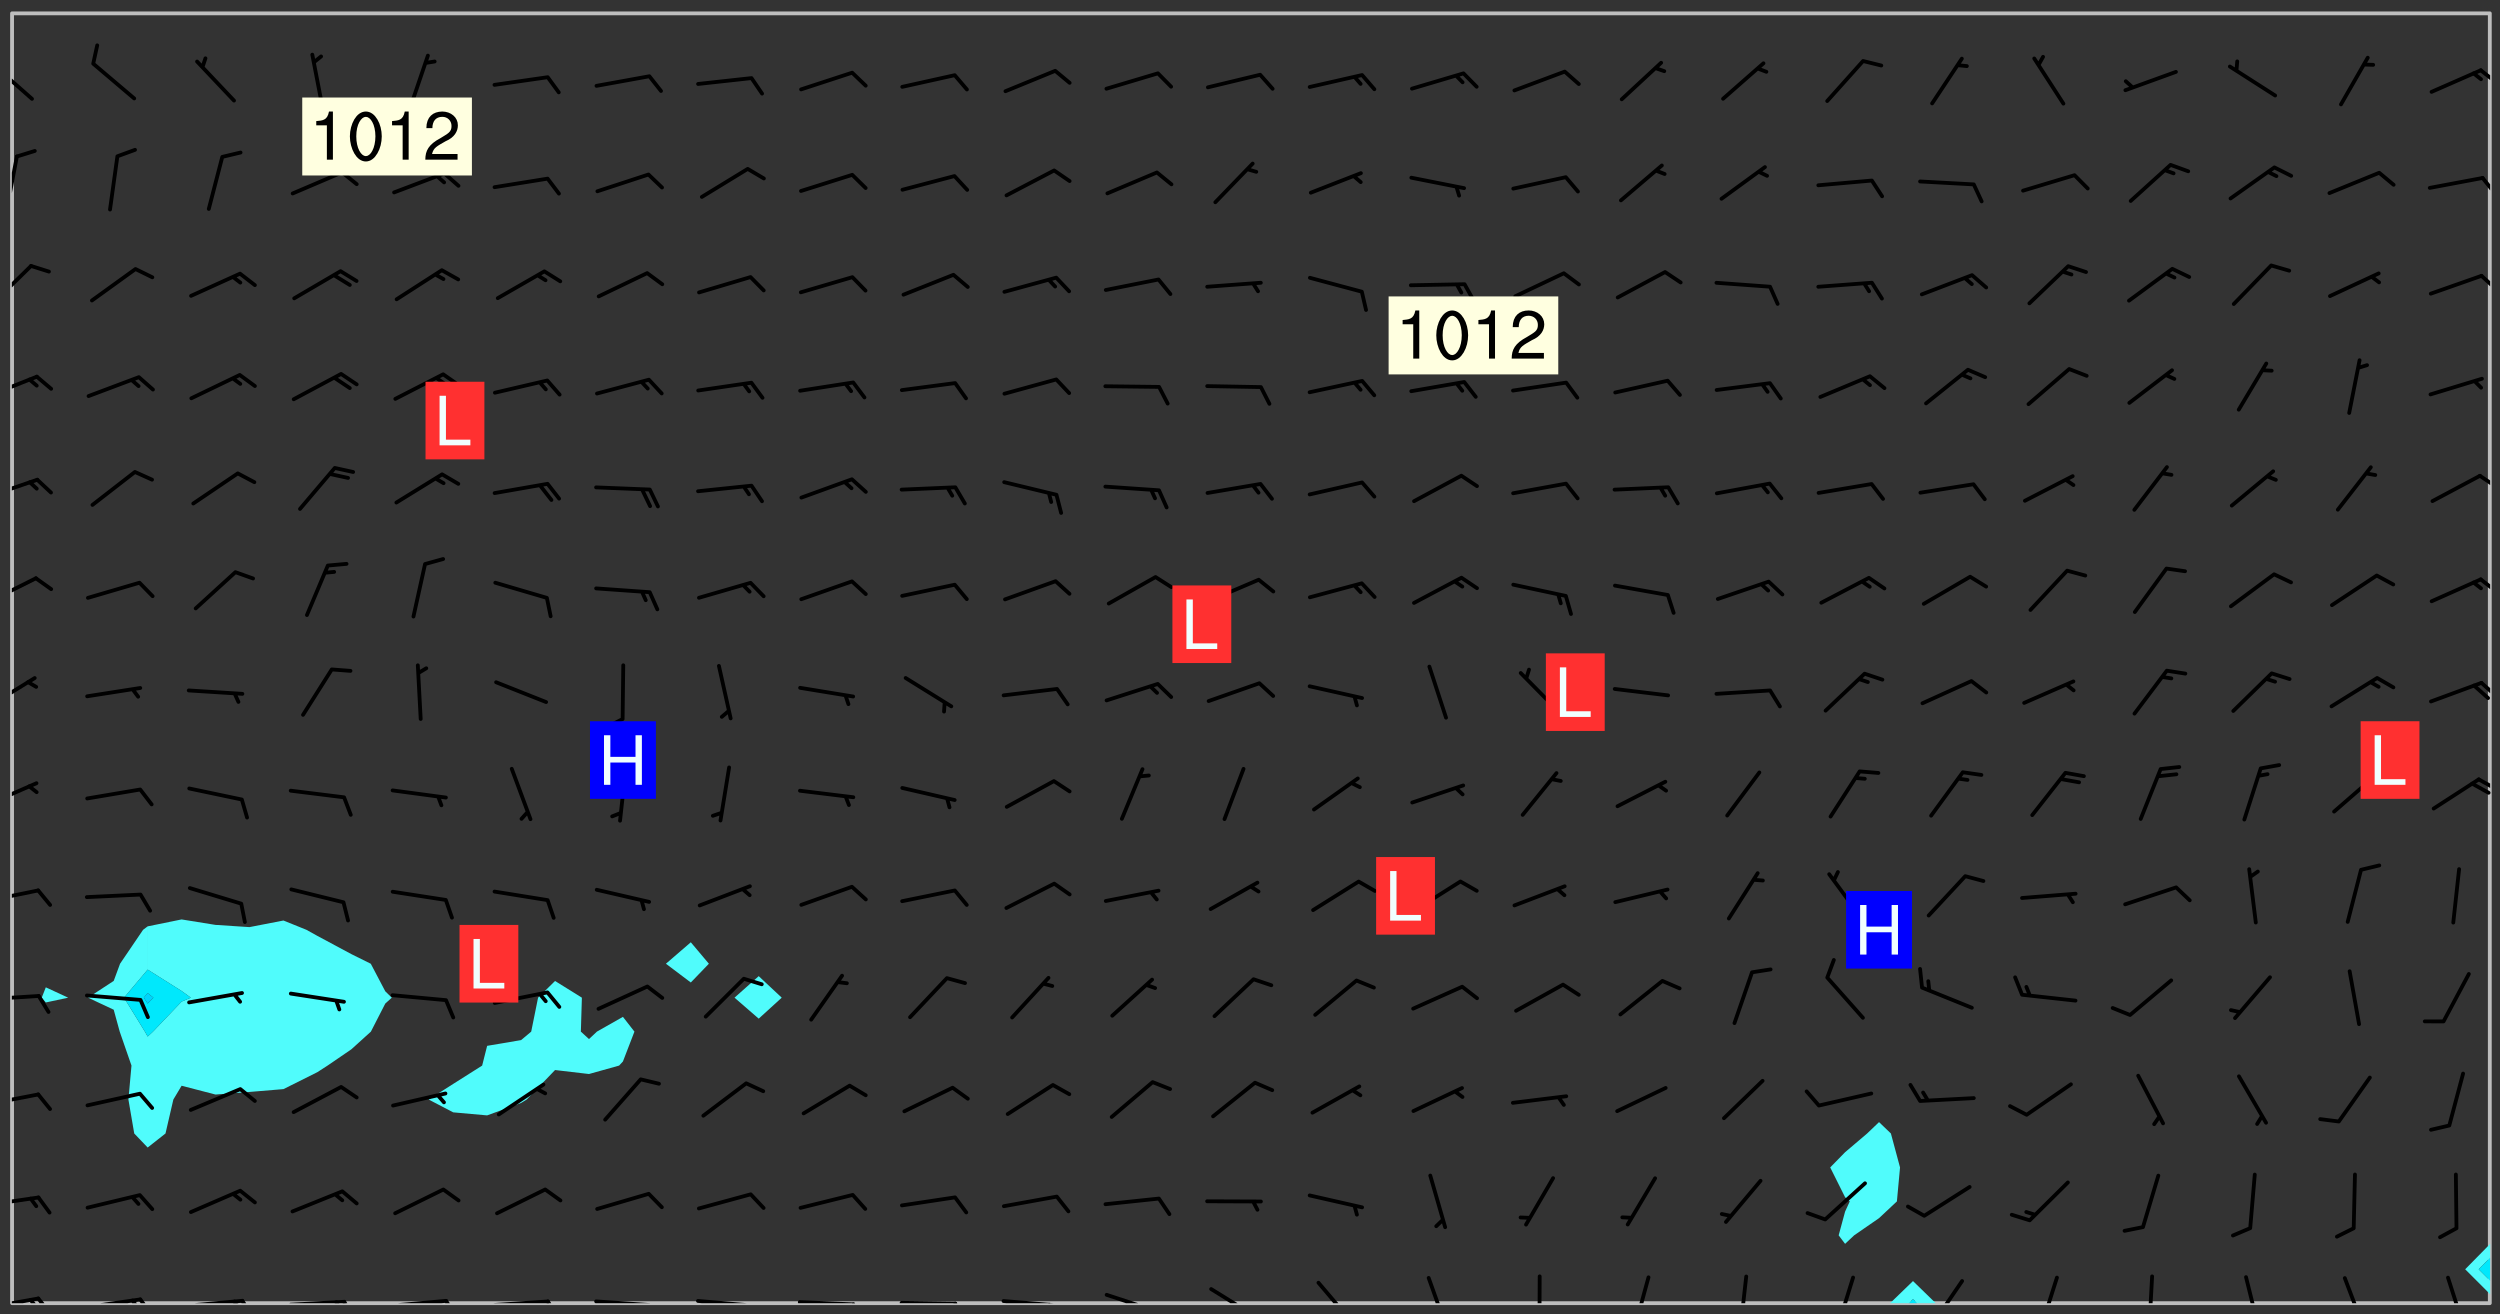 <svg xmlns="http://www.w3.org/2000/svg" role="img" xmlns:xlink="http://www.w3.org/1999/xlink" viewBox="142.45 309.95 326.84 171.84"><rect x="142.45" y="309.95" width="326.84" height="171.84" fill="#333333" stroke="none"/><defs><clipPath id="a"><path d="M144 311.672h1v168.656h-1zm0 0"/></clipPath><clipPath id="b"><path d="M144 311.672h324v168.656H144zm0 0"/></clipPath><clipPath id="c"><path d="M389 477h7v3.328h-7zm0 0"/></clipPath><clipPath id="d"><path d="M391 479h3v1.328h-3zm0 0"/></clipPath><clipPath id="e"><path d="M467 311.672h1V473h-1zm0 0"/></clipPath><clipPath id="f"><path d="M144 479h4v1.328h-4zm0 0"/></clipPath><clipPath id="g"><path d="M147 479h3v1.328h-3zm0 0"/></clipPath><clipPath id="h"><path d="M146 479h2v1.328h-2zm0 0"/></clipPath><clipPath id="i"><path d="M153 479h9v1.328h-9zm0 0"/></clipPath><clipPath id="j"><path d="M160 479h3v1.328h-3zm0 0"/></clipPath><clipPath id="k"><path d="M159 479h2v1.328h-2zm0 0"/></clipPath><clipPath id="l"><path d="M166 479h9v1.328h-9zm0 0"/></clipPath><clipPath id="m"><path d="M173 479h3v1.328h-3zm0 0"/></clipPath><clipPath id="n"><path d="M172 479h3v1.328h-3zm0 0"/></clipPath><clipPath id="o"><path d="M180 479h8v1.328h-8zm0 0"/></clipPath><clipPath id="p"><path d="M187 479h2v1.328h-2zm0 0"/></clipPath><clipPath id="q"><path d="M186 479h2v1.328h-2zm0 0"/></clipPath><clipPath id="r"><path d="M193 479h9v1.328h-9zm0 0"/></clipPath><clipPath id="s"><path d="M200 479h3v1.328h-3zm0 0"/></clipPath><clipPath id="t"><path d="M206 479h9v1.328h-9zm0 0"/></clipPath><clipPath id="u"><path d="M213 479h3v1.328h-3zm0 0"/></clipPath><clipPath id="v"><path d="M220 479h8v1.328h-8zm0 0"/></clipPath><clipPath id="w"><path d="M227 480h2v.328h-2zm0 0"/></clipPath><clipPath id="x"><path d="M233 479h8v1.328h-8zm0 0"/></clipPath><clipPath id="y"><path d="M240 480h2v.328h-2zm0 0"/></clipPath><clipPath id="z"><path d="M246 479h9v1.328h-9zm0 0"/></clipPath><clipPath id="A"><path d="M253 480h3v.328h-3zm0 0"/></clipPath><clipPath id="B"><path d="M260 480h8v.328h-8zm0 0"/></clipPath><clipPath id="C"><path d="M267 480h2v.328h-2zm0 0"/></clipPath><clipPath id="D"><path d="M273 479h8v1.328h-8zm0 0"/></clipPath><clipPath id="E"><path d="M279 480h2v.328h-2zm0 0"/></clipPath><clipPath id="F"><path d="M286 478h9v2.328h-9zm0 0"/></clipPath><clipPath id="G"><path d="M292 480h2v.328h-2zm0 0"/></clipPath><clipPath id="H"><path d="M300 478h8v2.328h-8zm0 0"/></clipPath><clipPath id="I"><path d="M314 477h6v3.328h-6zm0 0"/></clipPath><clipPath id="J"><path d="M328 476h4v4.328h-4zm0 0"/></clipPath><clipPath id="K"><path d="M343 476h1v4.328h-1zm0 0"/></clipPath><clipPath id="L"><path d="M355 476h4v4.328h-4zm0 0"/></clipPath><clipPath id="M"><path d="M369 476h2v4.328h-2zm0 0"/></clipPath><clipPath id="N"><path d="M382 476h3v4.328h-3zm0 0"/></clipPath><clipPath id="O"><path d="M394 477h6v3.328h-6zm0 0"/></clipPath><clipPath id="P"><path d="M408 476h4v4.328h-4zm0 0"/></clipPath><clipPath id="Q"><path d="M423 476h2v4.328h-2zm0 0"/></clipPath><clipPath id="R"><path d="M435 476h4v4.328h-4zm0 0"/></clipPath><clipPath id="S"><path d="M448 476h4v4.328h-4zm0 0"/></clipPath><clipPath id="T"><path d="M462 476h3v4.328h-3zm0 0"/></clipPath><clipPath id="U"><path d="M144 466h4v2h-4zm0 0"/></clipPath><clipPath id="V"><path d="M144 452h4v3h-4zm0 0"/></clipPath><clipPath id="W"><path d="M144 439h4v2h-4zm0 0"/></clipPath><clipPath id="X"><path d="M144 426h4v3h-4zm0 0"/></clipPath><clipPath id="Y"><path d="M144 412h4v4h-4zm0 0"/></clipPath><clipPath id="Z"><path d="M466 411h2v3h-2zm0 0"/></clipPath><clipPath id="aa"><path d="M465 412h3v2h-3zm0 0"/></clipPath><clipPath id="ab"><path d="M144 398h4v5h-4zm0 0"/></clipPath><clipPath id="ac"><path d="M466 398h2v4h-2zm0 0"/></clipPath><clipPath id="ad"><path d="M144 385h4v4h-4zm0 0"/></clipPath><clipPath id="ae"><path d="M466 385h2v3h-2zm0 0"/></clipPath><clipPath id="af"><path d="M144 372h4v4h-4zm0 0"/></clipPath><clipPath id="ag"><path d="M466 371h2v3h-2zm0 0"/></clipPath><clipPath id="ah"><path d="M144 358h4v5h-4zm0 0"/></clipPath><clipPath id="ai"><path d="M144 344h3v6h-3zm0 0"/></clipPath><clipPath id="aj"><path d="M466 345h2v3h-2zm0 0"/></clipPath><clipPath id="ak"><path d="M144 330h1v8h-1zm0 0"/></clipPath><clipPath id="al"><path d="M466 332h2v4h-2zm0 0"/></clipPath><clipPath id="am"><path d="M144 317h3v7h-3zm0 0"/></clipPath><clipPath id="an"><path d="M466 318h2v3h-2zm0 0"/></clipPath><g id="ao" clip-path="url(#clip1)"><path fill="#fff" fill-opacity="0" fill-rule="evenodd" d="M0 0h1000v1000H0zm0 0"/><path fill="#d3d3d3" fill-opacity="0" fill-rule="evenodd" d="M162.152 355.867l-.234.293.059.234.117.172.176.234.293.348.113.059.117-.172.059-.234.176-.176.465-.176h.699l.234.293.289.816.059.176.176.23.352.234.699.699.172.176.234.348.234.41.289.582.41.465.23.234.234.176.117.23.176.293.172 1.164v.234l.059.289.059.117.117.117.348.41.117.172.176.176.176.234.117.172.172.352.059.234.234.406.234-.059-.176.176-.059.93h-.582l-.234-.113-.348.113-.117.117-.059.293-.059.176-.117.172-.465.293-.059.234-.059.113v.645l.059.172v.41l.059.059v.406l.059.406.117.176.059.059.23.641-.059.293v.699l-.059.582v.234l-.059.23-.055.352v1.922l.055.117h.426l-.367.117-.023.352.891 1.168 1.742.539 1.34.359v.539l.09.809.535.715 1.52.27.891-.086.09 1.164.535.18 1.16-.18 2.055-.984 1.16-.363 1.879-.176 1.695-.18-.18.719-1.516.086-1.25.09-.805.27-1.074.809.27.719.535.898-.18.625-.266.809.266 1.078.625.898.805.18 1.25-.18-.266.723.098.504.055.293v.172l.059.293v.406l.176.117.352.117h.406l.293-.176.113-.117.059-.117.117-.23.059-.176.352-.465.23-.176.176-.059.176.059.059.176.117.988.055.469.059.172.117.234.176.059.816.059h.289l.117.234.059.406.059.352v1.105l.117.293.117.348.289.699.176.352.582.754.352.176.172.059.469.234.641.465.348.234.293.176.293.055.23.062.816.348.293.176.113.172.352.352.117.176.523.641v.289l.059.352v.348l.059.352.059.289.117.059.172.059h.176l.582.234.176.117.176.289.176.234.113.234.293.23.117.117v.41l.059.055.289.234.234.117.059.117.117.172.059.117.23.234.059.176.234.059.117.059-.117.113-.059.117v.117l-.117.293-.117.289v.582l.176.117.117.059.059.117.117.117.113.059.176.348.059.352.059.406v.176l-.059.176-.117.699v.172l.117.176.293.293h.406l.176.117.117.172.117.293v.234h-.527l-.23-.234h-.234l-.176.059-.059.699.059.348.117.176.176.41.117.23.289.469.176.055h.523l.234.059.758.641.059.293v.234l.059.059.23.348v.352l-.117.172v.293l.293.289.293.176.172.059.293.176.293.117.582.406.289.234.293.176.219.16.016.012.23.176.641.523.176.234.117.176.176.176.113.172v.641l.117.176.469.117.582.117.234.059.23.113.293.117.113.059.586.352.289.172.176.062.176.055.176.059.699.352.289.176.234.055.289.176.234.117.641.406.293.117.172.059.234.059.41.059.23.059.234.117.059.172-.41.176.469.059.059.293.113.234.176.055.234.059.176.059.406.117.641.234.117.172.059.234v.176l-.059.117-.059.406.234.234.117.059.348.117.641.23.176.117.289.117.176.176.234.465.582 1.105.176.176.348.176.176.117.352.117 1.047.523.234.059.465.113.293.059.465.176.758.582.234.234.348.465.176.176.289.234.816.699.293.176.289.289.293.176.293.289.695.641.176.176.293.234.289.234.469.289.641.582.348.234.234.293.348.348.352.465.934.992.348.406.117.176.234.059.113.117.645.176.23.113.234.059.293.176.23.117.934.699.406.406.234.176.406.176.234.117.816.348.348.234.234.117.293.289.23.117.758.352.352.172.23.059.293.117.234.059.871.176h.816l.469.23.172.059.875.699.465.117.293.059.176.059.23.059.469.059.348.059.352.059.406.059h.293l.172.059v.23l.176.176h.293l.348.059.352.059.699.117h.641l.465-.234.293-.176.172-.117.41-.172.289-.176.934-.465.469-.293.523-.293.465-.172.465-.176 1.051-.465.289-.117.41-.117.289-.117.527-.176 1.516-.699.582-.348.289-.059.293-.059.348-.117.875-.23.352-.117h.113l.234-.059.875-.234.234-.059h.812l.352-.059.816-.117.172-.059.352-.055.293-.059.23-.059.816-.176.176-.059h.348l.234-.059.465-.117.758-.172.234-.059h.348l.41-.117.289-.059 1.285-.059h.289l.41-.059.23-.059h.176l.875-.117h.406l.41-.117h.348l.352-.113.871-.059h1.75l1.047.289.41.117.289.117.352.117.289.117 1.051.172.289.059h.293l.293.059.172.059.41.059.172.059.117.059h.117l.117.059.352.059h.113l.41.066 1.922.395 1.926.395 1.52.449 1.695.719 2.145.805 1.605-.719 1.43-.805 1.16-1.078 1.25-.449 3.035-.719 1.875-.359 2.145-1.348 2.234-1.254 2.5-1.258 1.695-.449 1.785-.18 1.16-.27.625.539 1.34-.27.715-.988.984-1.344.445-.18.805-.359 1.875-.539 1.785-.449 1.25-.27 1.16-.09 1.699-.09 1.961-.27 1.25-.09h.539l.625-.09h.891l2.145-.18 2.41-.18 2.59-.09 1.695.18 1.609.09 1.43.359 1.16.719 1.875.988 1.16 1.527.266.715.629.09.355.898.535.539.535 1.527 1.074.359h.535l-.805.535.09 1.707.715 2.695.891.805.895.988.715 1.258 1.785.539 1.52-.18.355 1.344 1.609-.805.98-.539.27.27.316-.215.219-.145.801.449.449-.359h.355l.535-.27.539-.719.535-.27.625-.988 1.16.449.84.371 1.395.617 1.695-.18h1.605l1.785.09.18-1.707.535-1.344.805.27.492.848.402.406-.09.539v.359l.715.449.711-.27h1.43l.359.988.445 1.258.715 1.344 1.25.629 1.695.629.715-.18.18-.539.98-.09.449.359.086 1.258-.266.629-.535.18v.539l.715.984.266.539.984.988.801 1.078-.266.359-.09.898-.625 2.332-.355 2.066-.09 1.793-.18.719-.09.539v1.438l-.98 1.883-.359 1.707-.535.898-.805 1.168-.266.539 2.055 1.254.086.359-.355.539-.09-.18v.809l.09 1.438-.445.715-1.074.094-.266.715.535.898.805.719 1.16.809 1.34.27.445.359-.355.449-1.789-.09-1.25-.449-.715-.719-.625-.09-.176 3.59-.188 1.309h89.359V311.703h-55.27v49.082l.762.125 3.289.543 2.023 2.836v2.754l2.352.332 2.348.332h4.051l-1.379 4.16-2.023.707-2.023.703-.543.344-2.594 1.617-.188.117-2.023-2.078-.73-2.742-2.672-2.078-1.375-3.5-.066-.082-1.957-2.672 2.75-1.418v-49.082H294.422v91.414l.117.031.133.012.074.074.105.047.09.059.086.059.09.059.297.297.059.09.031.117.027.117.016.137-.031.117-.059.09-.059.086-.043.105-.047.102-.027.121v.145l.176.27.148.148.074.086.074.074.043.105.062.09.059.086.043.105.059.09.047.102.043.105.059.086.117.18.074.074.062.086.059.09.043.105.059.09.059.086.062.09.059.09.043.102.117.18.074.074.059.086.074.074.09.059.105.047h.148l.133-.016.133.016.102-.047.074-.074.047-.102-.016-.133v-.148l-.047-.105-.027-.117-.047-.102-.027-.121-.043-.102-.062-.09-.043-.102-.043-.105-.031-.117-.016-.133-.012-.137.086-.059.059-.086.121-.031.043.105.016.133v.117l.059.102.059.09.09.059.148.148.059.09.043.105-.012.102.086.059.105.047.086.059.09.059.074.074-.117.027-.105.047-.086.059-.074.074-.059.09-.062.086-.027.121-.047.102-.043.105-.031.117-.012.133-.016.133v.148l.027.117.047.105.043.102.059.09.074.074.09.059.074.074.09.059.059.09.043.105.047.102.117.031.133.016h.148l.117-.031.105.043.043.105.047.102.027.121L299.5 410l.027.117.031.121.027.117.105.043.102.047.133-.016.148.148.062.086.074.074.07.074.09.062.105.043.102.043.117.031.137.016.117-.031.074-.074.027-.117-.012-.133-.031-.121-.027-.117.043-.105h.117l.09.062.117.027h.148l.133.016h.148l.133.016.133-.016h.148l.133-.016.133-.012.137.012.117-.027.133-.016.191-.059-.059.176-.016.133-.027.121-.016.133-.059.086-.133.016-.105.047-.105.043-.117.031-.117.027-.266.031h-.148l-.133.016-.074.074.059.086.148.148.117.18.074.07.09.062.09.059.086.059.09.059.102.043.105.062.105.043.086.059.105.047.102.043.18.117.059.09-.043.102-.047.105.016.133.223.223.059.09.043.102.031.121.043.102.016.133.031.117.012.137.031.117.148.148.102.043.105.043.117.031.133.016.137.016h.117l.117-.031.09-.059.043-.105.047-.102.043-.105.031-.117.012-.133v-.148l-.012-.133-.016-.133-.031-.117-.043-.105-.047-.105-.043-.102-.043-.105-.016-.133.016-.133.027-.117.031-.117.027-.121.047-.102.09-.059.086-.062.074-.074.09-.059.223-.223.059-.086.074-.074.117-.18.059-.086v-.148l-.074-.074-.102-.047-.105-.043-.102-.043-.059-.09-.047-.105-.027-.117.09-.059.117-.031.102-.043.18-.117.148-.148.012-.133-.012-.105-.09-.059-.133.016h-.148l-.133.016-.133-.016-.121-.031-.086-.059-.074-.074-.059-.09-.062-.086-.117-.18-.059-.086.031-.121.086-.059.121-.031.059-.086v-.121l-.031-.117-.059-.09-.059-.086-.047-.105-.027-.117-.016-.133.059-.09.074-.074.09-.059.117-.18.074-.074.059-.086.148-.148.121-.031.133-.016.133.016.074.074.043.105.016.133-.031.117-.117.031-.133.012-.148.148-.043.105-.047.102-.027.121-.031.117v.148l.031.117.043.105.059.09.074.07.074.074.117.031.121.027.117-.027.133-.016h.117l.09.059.074.074.047.105.059.086.102.047.133.016.105.043.086.059-.012.105-.074.074-.18.117-.059.09-.09.059-.07.074-.074.074-.062.09-.027.117-.016.133.016.133-.016.133v.148l.016.133.027.117.031.121.074.074.09.059.086.059.09.059.117.031v.086l-.102.047-.09.059-.266.031-.117.027h-.148l-.105.043-.102.047-.059.09-.062.234-.012.133-.031.121-.016.133v.293l-.012.133.012.137.016.133.133.016.133.012.121.031.086.059.074.074.047.105.043.102.016.133v.445l-.016.133v.445l.031.266.027.117.016.133.031.117.086.211.031.266v.148l-.031.117-.027.117-.031.121-.027.117-.031.117-.031.121-.012.133-.016.133.09.059.117-.031.102.016.047.105-.031.266v.441l-.043.105-.047.105-.043.102-.043.105-.059.086-.031.121-.043.117-.031.117-.016.133.016.133.059.09.105.047.086.059.059.086-.012.137-.031.117-.043.102v.445l-.016.133v.148l-.031.117-.043.105-.027.117-.047.105-.043.102-.031.121-.027.117-.031.133-.031.117-.027.117-.043.105-.031.117-.031.121-.012.133-.016.133v.297l.027.117v.148l.047.398.027.117.059.09.121.031h.148l.133-.016.059.09v.117l-.059.09-.09.059-.102.043-.105.047-.09.059-.086.059-.137.016-.117-.031-.133-.016-.102.047-.062.086-.012.137-.016.133-.031.117-.027.117-.016.133-.031.121v.297l.016.133.031.117v.148l.012.133v.148l-.027.117-.047.102-.027.121-.031.117-.059.09-.074.074-.102.043-.105.047-.117.027-.121.031-.102-.047.059-.086.105-.047.027-.117.031-.117.027-.121.031-.117v-.148l.016-.133-.031-.117-.043-.105-.105.016-.074.074-.102.043-.09.062-.074.074-.043.102-.016.133-.031.117L304.25 426l-.031.117-.027.117-.031.121-.027.117-.031.117-.043.105-.09.059h-.09l-.117-.031-.031-.086.016-.137-.031-.117v-.148l-.012-.133v-.148l-.062-.234-.027-.121-.043-.102-.047-.105-.059-.086-.059-.09-.043-.105-.062-.086-.148-.148-.07-.074-.105-.047-.105-.043-.102-.043-.297-.297-.09-.074-.086-.059-.105-.043-.09-.062-.086-.059-.105-.043-.09-.059-.086-.062-.074-.07-.105-.047-.086-.059-.105-.043-.09-.062-.102-.043-.105-.043-.086-.059-.105-.047-.105-.043-.102-.047-.09-.059-.102-.043-.105-.043-.09-.062-.117-.027-.133-.016-.133.016H299.75l-.133.016-.117-.031-.09-.059-.074-.074-.09-.059-.102-.047h-.148l-.121-.027-.102-.043-.074-.074-.117-.18-.09-.059-.102-.043-.09-.062-.105-.043-.09-.059-.086-.059-.105-.047-.059-.086-.059-.09-.043-.105-.047-.102-.074-.074-.086-.059-.074-.074-.09-.059-.223-.223-.043-.105-.031-.266.105-.043h.145l.105.043.074.074.09.059.086.059.105.047.09.059.148.148.07.074.148.148.062.086.074.074.086.059.074.074.09.062.09.059.086.059.27.176.102.047.105.043.102.043.047-.074.059-.086.074-.074.07-.074.105.043.074.074.059.09.043.102.047.105.043.105.121.027.117-.027.074-.09.043-.105.059-.09.074-.074.105-.043.117-.027.133.012.09.059.148.148.059.09.043.105.047.102.043.105.043.102.105.047.105.043.133.016.086-.059.059-.09.074-.074.105-.043.117.027.105.047.102.043.105.043.102.047.18.117v.117l-.016.133.016.133.016.137.059.086.102.047.121.027.117.031h.148l.117-.031.059-.09.18-.117.059-.09.074-.074.059-.086.117-.18.18-.117.117.031.09.059.043.074-.016.133v.117l.09.059h.148l.133-.016.133-.012.266-.031.105-.043.117-.031.121-.027.074-.074.07-.074.062-.09-.016-.105-.047-.102-.102-.043-.105-.016-.117.027-.266.031h-.148l-.074-.074-.09-.059-.117-.031-.117-.027-.133-.016h-.148l-.133.016h-.297l-.105-.047-.148-.148-.043-.102-.059-.09.223-.223.086-.059.105-.043.117-.031.133-.016.133.016.137.016.102.043.133-.012.09-.062.102-.043.062-.09-.047-.102-.09-.059-.117-.031-.102-.043-.059-.09-.062-.09v-.117l.016-.133.105-.047.074-.07v-.121l-.09-.059-.031-.117.09-.059.074-.074.043-.105.059-.09.047-.102.016-.133v-.148l-.047-.105-.043-.102-.09-.059-.133-.016-.102-.043-.137-.016-.117-.031h-.445l-.133-.016-.133-.012-.133-.016-.117-.031h-.148l-.133-.016-.133-.012-.266-.031-.121-.043-.086-.059-.074-.074v-.148l.012-.133.105-.047.102-.043.133-.016h.152l.133-.016h.293l.121.031.102.043.09.059.234.062.121-.047.09-.059.102-.043.133-.016.105.043.102.047.133.012.121-.027h.145l.121-.031.117-.027.105-.047.074-.074.086-.059.148-.148.059-.086.047-.105.027-.117.016-.105-.102-.043-.09-.059-.117-.031-.105-.043-.09-.062-.074-.086-.074-.074-.102-.043-.105-.047-.102-.043-.059-.09-.047-.102-.086-.211-.062-.086-.059-.09-.074-.074-.086-.059h-.27l-.117.031-.09.059-.102.043-.133.016-.105-.016-.027-.117-.062-.09-.117-.031-.102-.043-.148-.148-.031-.117-.016-.105.074-.074.18-.117.117-.027.117-.031.137.016.102.043.105.043.102.047.105.043.117.031.133.016.117.027.133.016.105-.016.09-.059-.074-.074-.105-.043-.074-.074-.074-.09-.148-.148-.086-.059-.09-.059-.074-.074-.09-.059-.102-.047-.121-.027-.102-.047-.105-.043-.117-.031-.102-.043-.121-.031h-.148l-.117.031-.105.043-.086.062-.18.117-.086.059-.09.059-.105.047-.086.059-.105.043-.102.043-.105.047-.074.074-.059.09-.059.086-.047.105-.059.086-.074.074-.133-.012-.117-.031h-.117l-.074.074-.09.059-.074.074-.09.059-.086.059-.105.047-.102.043-.137.016-.102-.043-.148-.148-.105-.047h-.086l-.105.047-.102.043-.121.031-.117-.031-.074-.074v-.117l.031-.121.074-.07.059-.09.074-.074.117-.031.105-.043h.293l.133-.016.137-.016.102-.043.09-.059.102-.047.09-.059.133-.012.09.059.133.012.09-.059.086-.059.105-.043.09-.059.086-.062.09-.059.148-.148.059-.086.059-.09.105-.043.133-.016.117.027.121.031.059-.059.059-.09.031-.266.027-.117.105.012.133.016.102-.043.09-.059.059-.09.074-.074.059-.09.047-.102.012-.133-.012-.133-.047-.105-.148-.148-.059-.09-.059-.086-.043-.105v-.445l.016-.133v-.148l.012-.133-.059-.059-.09.059-.102-.043-.18-.117-.086-.059-.062-.09-.059-.09-.074-.074-.086-.059-.121.031-.102.012-.105.047-.086.059-.105.043-.148.148-.09.059-.086.059-.09.062-.105.043-.133.016v-.121l.105-.043.117-.031.074-.07.043-.105v-.148l-.027-.117-.148-.148-.133-.016h-.148l-.117.031-.105.043-.102.043-.09.062-.117.027-.074-.074.012-.133-.043-.102-.043-.105-.09-.059-.117.027-.121.031-.117.031-.102.043-.121.031-.102.043-.105.043-.09.059-.102.016v-.117l.016-.133-.059-.09-.074.043-.148.148-.059.09-.074.074-.047.105-.043.102-.074.074-.059.09-.074.074-.059.086-.074.074-.09.062-.074.07-.074.074-.102.016-.133.016-.105-.043v-.121l.148-.148.043-.102.059-.09.047-.102.043-.105.059-.09.031-.117.043-.102.031-.121.027-.117.047-.105.043-.102.043-.105.074-.07.09-.062.09-.059.102-.043h.297l.266-.031.105-.043-.074-.074-.117-.031-.105-.043-.09-.059-.102-.047-.09-.059-.102-.043-.105-.043-.09-.062-.086-.059-.105-.043-.102-.043-.121-.031-.117-.031-.102-.043L297.5 410.25l-.102-.043-.09-.059-.043-.105-.016-.133.102-.043.133-.016.137.016.133-.016.102-.043.059-.09.016-.105-.09-.059-.074-.074-.102-.043-.09-.059-.148-.148-.043-.105-.016-.133v-.293l-.059-.09-.09-.059-.074-.074-.043-.105-.031-.117-.059-.09-.074-.074-.117-.027-.074-.074-.09-.059-.09-.062-.086-.059-.074-.074-.059-.086-.047-.105-.086-.059-.148-.148-.195-.059-.133.016-.102.043-.074.074-.047.102-.043.105-.059.09-.059.086-.297.297-.09.059h-.086l-.062-.086-.043-.105.031-.117.059-.09.027-.117-.012-.133-.09-.062-.105.047-.117.027-.117.031-.27.176-.102.047-.117.027-.105.047-.09.059-.102.043-.059-.086-.047-.105.016-.133.047-.105.07-.074.074-.07.059-.09v-.148l-.043-.105h-.238l-.102.047-.031.117-.027.117-.031.121-.074.043-.133.016-.074-.047-.043-.102-.043-.105-.047-.102-.043-.105-.121.031-.102.043-.133.016-.117.031-.105.043-.09.059-.102.047-.121.027-.133.016-.102-.043-.059-.09-.047-.105-.043-.102-.043-.105v-.117l.059-.09.086-.059.18-.117.102-.047.105-.043.105-.059.102-.043.09-.062.102-.043.105-.059.102-.047.09-.059.105-.043.102-.043.09-.062.102-.043.137-.016.117.031.102.043.121.031.102.043.105.047.102.043.105.043.102.047.105.043.102.043.105.047.086.059.105.043.117.031.105.043.102.047.09.059.105.043.102.043.105.047.117.027.102.047.121.027h.148l.086-.059.016-.102.059-.09-.027-.117-.074-.074-.117-.18-.074-.074-.09-.074-.18-.117-.086-.059-.105-.043-.102-.047-.27-.176-.059-.09-.074-.074-.059-.09-.043-.102-.031-.117-.016-.137v-.562l-.012-.133-.016-.133-.031-.117-.016-.133-.012-.133-.031-.121-.223-.223-.059-.086-.016-.105.031-.117.133-.016v-91.414H172.992v1.453l-.059.234-.352 1.051-.172.523-.117.348-.176.41-.117.172-.234.293-.23.059h-.352l-.117.059-.23.406v.293l.117.176.23.23.117.234.641.758.293.465.176.234.23.352.234.348.641.816.176.465.172.41.117.695.176.469.117 1.398.059.465v.875l.117 1.047v4.781l-.059.465-.352 1.281-.176.523-.113.41-.352.93L172.934 336l-.234.582-.117.176-.172.348-.176.406-.352.816-.059.293-.113.293-.117.289-.059.176-.117.875-.059.406-.059.117-.059.176-.059.172-.23.527-.117.172v.234l-.117.234-.059.172-.176.586v.289l-.059.176v.293l-.059.113-.059.527v.172l-.055.234v2.621l-.176.816-.117.176-.176.234-.117.172-.113.234-.586.934-.23.289-.293.465-.176.234-.289.352-.352.699-.113.23-.176.41-.176.23-.406.527-.816.699-.293.172-.289.234-.176.117-.176.176-.523.406-.527.176-.172.176-.234.055-.641.176h-.758m12.211 31.023l-1.074.449.359.895 1.25-.715.445-.539-.98-.09"/><path fill="#d3d3d3" fill-opacity="0" fill-rule="evenodd" d="M201.508 416.598h-.895l.449.629.98.359.805-.09.445-.988-.176.09-.715-.355-.895.355m154.621 59.07l-.059-.523v-.293l.113-.293.059-.23.469-.469h.113l.117-.113.117-.059h.176l.234-.059h.348l.234.059.117.059.23.172.059.176.117.582v.293l-.117.176-.172.289-.176.176-.527.523-.23.234-.117.059h-.176l-.117-.059-.406-.293-.176-.117-.117-.059-.059-.113-.055-.117m6.641-10.957l-.059-.172v-1.109l.059-.172.176-.059.172-.059h.176l.234-.059.117.059.059.699-.059.172-.117.176-.117.059-.234.523-.113.059h-.234l-.059-.117m9.613-14.391l-.117-.176v-.699l.293-.875.117-.172.176-.352.113-.23.117-.293.352-.758.117-.23.172-.234h.176l.117-.059h.641l.117.059.234.234.172.113.352.293.117.117.113.176v.113l.117.059.117.117v.699l-.059.176v.23l-.059.176-.348 1.051-.117.23-.117.234-.117.059-.23.234-.641.289h-.875l-.41-.117-.641-.465"/><path fill="none" stroke="#bebebe" stroke-linecap="round" stroke-linejoin="round" stroke-miterlimit="10" stroke-width=".5" d="M467.957 311.695H144.027v168.625h323.93v-168.625"/><g clip-path="url(#a)"><path fill="#fff" fill-opacity="0" fill-rule="evenodd" d="M144 475.891v4.438h.004H144V311.672h.004H144v164.219"/></g><g clip-path="url(#b)"><path fill="#fff" fill-opacity="0" fill-rule="evenodd" d="M144.004 480.328V311.672h4.434v127.355l-.531 1.355.531.625 2.926-.625-2.926-1.355V311.672h17.754v118.48l-4.438.906-.598.449-3.012 4.438-.828 2.242-3.352 2.195 3.352 1.574.785 2.863 1.539 4.441-.402 4.438.762 4.438 1.754 1.836 2.332-1.836 1.027-4.438 1.078-1.805 4.438 1.152 4.438-.34 4.441-.371 4.438-2.219 1.324-.855 3.113-2.129 2.555-2.312 1.883-3.672.852-.766-.852-.832-1.895-3.605-2.543-1.262-4.438-2.379-1.434-.797-3.004-1.215-4.441.863-4.438-.289-4.438-.715V311.672h48.824v126.527l-2.219 2.184-.898 4.438-1.324 1.109-4.438.75-.652 2.582-3.785 2.395-3.207 2.043 3.207 1.676 4.438.398 4.438-1.625.734-.449 3.707-3.855 4.438.52 3.938-1.102.5-.539 1.504-3.902-1.504-1.93-3.402 1.93-1.035.973-1.062-.973.133-4.438-3.508-2.184V311.672h17.75v121.469l-3.254 2.805 3.254 2.453 2.363-2.453-2.363-2.805V311.672h8.879v125.895l-3.164 2.816 3.164 2.742 3.008-2.742-3.008-2.816V311.672h146.465v144.977l-1.555 1.488-2.883 2.449-1.945 1.988 1.945 3.898.613.543-.613 1.336-.84 3.102.84 1.113 1.184-1.113 3.254-2.246 2.336-2.191.41-4.441-1.195-4.438-1.551-1.488V311.672h79.887v160.91l-3.258 3.309 3.258 3.258v1.18h-72.473l-2.977-2.898-2.996 2.898H144.004"/></g><path fill="#50fcfc" fill-rule="evenodd" d="M148.438 441.008l-.531-.625.531-1.355 2.926 1.355-2.926.625m8.879.949l-3.352-1.574 3.352-2.195.828-2.242 3.012-4.438.598-.449v5.652l-3.09 3.672 2.73 4.438.359.645.695-.645 3.742-3.926 1.203-.512-1.203-.875-4.438-2.797v-5.652l4.438-.906 4.438.715 4.438.289 4.441-.863 3.004 1.215 1.434.797 4.438 2.379 2.543 1.262 1.895 3.605.852.832-.852.766-1.883 3.672-2.555 2.312-3.113 2.129-1.324.855-4.438 2.219-4.441.371-4.438.34-4.438-1.152-1.078 1.805-1.027 4.438-2.332 1.836L160 458.137l-.762-4.438.402-4.438-1.539-4.441-.785-2.863"/><path fill="#00e8fc" fill-rule="evenodd" d="M161.395 444.82l-2.73-4.438 3.09-3.672v3.07l-.504.602.504.77.754-.77-.754-.602v-3.07l4.438 2.797 1.203.875-1.203.512-3.742 3.926-.695.645-.359-.645"/><path fill="#00d4fc" fill-rule="evenodd" d="M161.754 441.152l-.504-.77.504-.602.754.602-.754.77"/><path fill="#50fcfc" fill-rule="evenodd" d="M201.699 455.375l-3.207-1.676 3.207-2.043 3.785-2.395.652-2.582 4.438-.75 1.324-1.109.898-4.438 2.219-2.184 3.508 2.184-.133 4.438 1.062.973 1.035-.973 3.402-1.93 1.504 1.93-1.504 3.902-.5.539-3.938 1.102-4.438-.52-3.707 3.855-.734.449-4.438 1.625-4.438-.398m31.066-16.977l-3.254-2.453 3.254-2.805 2.363 2.805-2.363 2.453m8.879 4.727l-3.164-2.742 3.164-2.816 3.008 2.816-3.008 2.742m142.027 23.348l-1.945-3.898 1.945-1.988 2.883-2.449 1.555-1.488 1.551 1.488 1.195 4.438-.41 4.441-2.336 2.191-3.254 2.246-1.184 1.113-.84-1.113.84-3.102.613-1.336-.613-.543"/><g clip-path="url(#c)"><path fill="#50fcfc" fill-rule="evenodd" d="M389.551 480.328h2.441l.555-.535.551.535h2.426l-2.977-2.898-2.996 2.898"/></g><g clip-path="url(#d)"><path fill="#00e8fc" fill-rule="evenodd" d="M391.992 480.328l.555-.535.551.535h-1.105"/></g><path fill="#50fcfc" fill-rule="evenodd" d="M467.996 479.148l-3.258-3.258 3.258-3.309v1.793l-1.492 1.516 1.492 1.492v1.766"/><path fill="#00e8fc" fill-rule="evenodd" d="M467.996 477.383l-1.492-1.492 1.492-1.516v3.008"/><path fill="#50fcfc" fill-rule="evenodd" d="M467.996 477.383v1.766l.004.004v-1.766l-.004-.004"/><path fill="#00e8fc" fill-rule="evenodd" d="M467.996 474.375v3.008l.004.004v-3.016l-.004.004"/><path fill="#50fcfc" fill-rule="evenodd" d="M467.996 472.582v1.793l.004-.004v-1.793l-.004.004"/><g clip-path="url(#e)"><path fill="#fff" fill-opacity="0" fill-rule="evenodd" d="M467.996 311.672H468v160.906-160.906h-.004"/></g><g clip-path="url(#f)"><path fill="none" stroke="#000" stroke-linecap="round" stroke-linejoin="round" stroke-miterlimit="10" stroke-width=".5" d="M147.457 479.711l-6.914 1.234"/></g><g clip-path="url(#g)"><path fill="none" stroke="#000" stroke-linecap="round" stroke-linejoin="round" stroke-miterlimit="10" stroke-width=".5" d="M147.457 479.711l1.516 1.93"/></g><g clip-path="url(#h)"><path fill="none" stroke="#000" stroke-linecap="round" stroke-linejoin="round" stroke-miterlimit="10" stroke-width=".5" d="M146.453 479.891l.758.965"/></g><g clip-path="url(#i)"><path fill="none" stroke="#000" stroke-linecap="round" stroke-linejoin="round" stroke-miterlimit="10" stroke-width=".5" d="M160.793 479.832l-6.957.992"/></g><g clip-path="url(#j)"><path fill="none" stroke="#000" stroke-linecap="round" stroke-linejoin="round" stroke-miterlimit="10" stroke-width=".5" d="M160.793 479.832l1.445 1.984"/></g><g clip-path="url(#k)"><path fill="none" stroke="#000" stroke-linecap="round" stroke-linejoin="round" stroke-miterlimit="10" stroke-width=".5" d="M159.781 479.977l.723.992"/></g><g clip-path="url(#l)"><path fill="none" stroke="#000" stroke-linecap="round" stroke-linejoin="round" stroke-miterlimit="10" stroke-width=".5" d="M174.129 480.012l-6.996.633"/></g><g clip-path="url(#m)"><path fill="none" stroke="#000" stroke-linecap="round" stroke-linejoin="round" stroke-miterlimit="10" stroke-width=".5" d="M174.129 480.012l1.344 2.055"/></g><g clip-path="url(#n)"><path fill="none" stroke="#000" stroke-linecap="round" stroke-linejoin="round" stroke-miterlimit="10" stroke-width=".5" d="M173.109 480.105l.672 1.023"/></g><g clip-path="url(#o)"><path fill="none" stroke="#000" stroke-linecap="round" stroke-linejoin="round" stroke-miterlimit="10" stroke-width=".5" d="M187.453 480.141l-7.016.375"/></g><g clip-path="url(#p)"><path fill="none" stroke="#000" stroke-linecap="round" stroke-linejoin="round" stroke-miterlimit="10" stroke-width=".5" d="M187.453 480.141l1.266 2.102"/></g><g clip-path="url(#q)"><path fill="none" stroke="#000" stroke-linecap="round" stroke-linejoin="round" stroke-miterlimit="10" stroke-width=".5" d="M186.434 480.195l.633 1.051"/></g><g clip-path="url(#r)"><path fill="none" stroke="#000" stroke-linecap="round" stroke-linejoin="round" stroke-miterlimit="10" stroke-width=".5" d="M200.762 480.02l-7 .617"/></g><g clip-path="url(#s)"><path fill="none" stroke="#000" stroke-linecap="round" stroke-linejoin="round" stroke-miterlimit="10" stroke-width=".5" d="M200.762 480.02l1.336 2.055"/></g><g clip-path="url(#t)"><path fill="none" stroke="#000" stroke-linecap="round" stroke-linejoin="round" stroke-miterlimit="10" stroke-width=".5" d="M214.082 480.098l-7.012.461"/></g><g clip-path="url(#u)"><path fill="none" stroke="#000" stroke-linecap="round" stroke-linejoin="round" stroke-miterlimit="10" stroke-width=".5" d="M214.082 480.098l1.289 2.086"/></g><g clip-path="url(#v)"><path fill="none" stroke="#000" stroke-linecap="round" stroke-linejoin="round" stroke-miterlimit="10" stroke-width=".5" d="M227.395 480.566l-7.008-.477"/></g><g clip-path="url(#w)"><path fill="none" stroke="#000" stroke-linecap="round" stroke-linejoin="round" stroke-miterlimit="10" stroke-width=".5" d="M227.395 480.566l1.004 2.242"/></g><g clip-path="url(#x)"><path fill="none" stroke="#000" stroke-linecap="round" stroke-linejoin="round" stroke-miterlimit="10" stroke-width=".5" d="M240.707 480.629l-7.004-.598"/></g><g clip-path="url(#y)"><path fill="none" stroke="#000" stroke-linecap="round" stroke-linejoin="round" stroke-miterlimit="10" stroke-width=".5" d="M240.707 480.629l.965 2.254"/></g><g clip-path="url(#z)"><path fill="none" stroke="#000" stroke-linecap="round" stroke-linejoin="round" stroke-miterlimit="10" stroke-width=".5" d="M254.031 480.48l-7.02-.301"/></g><g clip-path="url(#A)"><path fill="none" stroke="#000" stroke-linecap="round" stroke-linejoin="round" stroke-miterlimit="10" stroke-width=".5" d="M254.031 480.48l1.059 2.215"/></g><g clip-path="url(#B)"><path fill="none" stroke="#000" stroke-linecap="round" stroke-linejoin="round" stroke-miterlimit="10" stroke-width=".5" d="M267.348 480.379l-7.023-.102"/></g><g clip-path="url(#C)"><path fill="none" stroke="#000" stroke-linecap="round" stroke-linejoin="round" stroke-miterlimit="10" stroke-width=".5" d="M267.348 480.379l1.121 2.184"/></g><g clip-path="url(#D)"><path fill="none" stroke="#000" stroke-linecap="round" stroke-linejoin="round" stroke-miterlimit="10" stroke-width=".5" d="M280.652 480.613l-7.004-.57"/></g><g clip-path="url(#E)"><path fill="none" stroke="#000" stroke-linecap="round" stroke-linejoin="round" stroke-miterlimit="10" stroke-width=".5" d="M279.633 480.531l.488 1.125"/></g><g clip-path="url(#F)"><path fill="none" stroke="#000" stroke-linecap="round" stroke-linejoin="round" stroke-miterlimit="10" stroke-width=".5" d="M293.805 481.426l-6.676-2.195"/></g><g clip-path="url(#G)"><path fill="none" stroke="#000" stroke-linecap="round" stroke-linejoin="round" stroke-miterlimit="10" stroke-width=".5" d="M292.832 481.105l.211 1.211"/></g><g clip-path="url(#H)"><path fill="none" stroke="#000" stroke-linecap="round" stroke-linejoin="round" stroke-miterlimit="10" stroke-width=".5" d="M306.766 482.18l-5.973-3.703"/></g><g clip-path="url(#I)"><path fill="none" stroke="#000" stroke-linecap="round" stroke-linejoin="round" stroke-miterlimit="10" stroke-width=".5" d="M319.371 483.008l-4.551-5.359"/></g><g clip-path="url(#J)"><path fill="none" stroke="#000" stroke-linecap="round" stroke-linejoin="round" stroke-miterlimit="10" stroke-width=".5" d="M331.594 483.637l-2.367-6.617"/></g><g clip-path="url(#K)"><path fill="none" stroke="#000" stroke-linecap="round" stroke-linejoin="round" stroke-miterlimit="10" stroke-width=".5" d="M343.711 483.844l.031-7.027"/></g><g clip-path="url(#L)"><path fill="none" stroke="#000" stroke-linecap="round" stroke-linejoin="round" stroke-miterlimit="10" stroke-width=".5" d="M356.113 483.719l1.855-6.777"/></g><g clip-path="url(#M)"><path fill="none" stroke="#000" stroke-linecap="round" stroke-linejoin="round" stroke-miterlimit="10" stroke-width=".5" d="M369.965 483.82l.781-6.984"/></g><g clip-path="url(#N)"><path fill="none" stroke="#000" stroke-linecap="round" stroke-linejoin="round" stroke-miterlimit="10" stroke-width=".5" d="M382.629 483.684l2.086-6.711"/></g><g clip-path="url(#O)"><path fill="none" stroke="#000" stroke-linecap="round" stroke-linejoin="round" stroke-miterlimit="10" stroke-width=".5" d="M395.004 483.23l3.965-5.801"/></g><g clip-path="url(#P)"><path fill="none" stroke="#000" stroke-linecap="round" stroke-linejoin="round" stroke-miterlimit="10" stroke-width=".5" d="M409.238 483.676l2.129-6.695"/></g><g clip-path="url(#Q)"><path fill="none" stroke="#000" stroke-linecap="round" stroke-linejoin="round" stroke-miterlimit="10" stroke-width=".5" d="M423.426 483.836l.383-7.016"/></g><g clip-path="url(#R)"><path fill="none" stroke="#000" stroke-linecap="round" stroke-linejoin="round" stroke-miterlimit="10" stroke-width=".5" d="M437.777 483.738l-1.691-6.82"/></g><g clip-path="url(#S)"><path fill="none" stroke="#000" stroke-linecap="round" stroke-linejoin="round" stroke-miterlimit="10" stroke-width=".5" d="M451.492 483.613L449 477.043"/></g><g clip-path="url(#T)"><path fill="none" stroke="#000" stroke-linecap="round" stroke-linejoin="round" stroke-miterlimit="10" stroke-width=".5" d="M464.637 483.676l-2.148-6.691"/></g><g clip-path="url(#U)"><path fill="none" stroke="#000" stroke-linecap="round" stroke-linejoin="round" stroke-miterlimit="10" stroke-width=".5" d="M147.477 466.504l-6.953 1.02"/></g><path fill="none" stroke="#000" stroke-linecap="round" stroke-linejoin="round" stroke-miterlimit="10" stroke-width=".5" d="M147.477 466.504l1.453 1.977m-2.465-1.828l.727.988m13.539-1.449l-6.832 1.645m6.832-1.645l1.629 1.836m-2.621-1.598l.812.918m13.305-1.73l-6.449 2.793m6.449-2.793l1.918 1.531m-2.859-1.125l.961.766m13.328-1.09l-6.516 2.629m6.516-2.629l1.879 1.582m-2.828-1.199l.941.789m13.215-1.41l-6.301 3.105m6.301-3.105l1.992 1.434m11.324-1.438l-6.301 3.113m6.301-3.113l1.992 1.434m11.543-.867l-6.742 1.98m6.742-1.98l1.715 1.754m11.617-1.688l-6.777 1.848m6.777-1.848l1.684 1.785m11.652-1.707l-6.82 1.691m6.82-1.691l1.641 1.828m11.738-1.508l-6.945 1.051m6.945-1.051l1.465 1.969m11.836-2.07l-6.918 1.254m6.918-1.254l1.52 1.93m11.832-1.672l-6.988.738m6.988-.738l1.371 2.035m11.961-1.652L300.266 467m6.008.023l.57 1.086m13.68-.316l-6.852-1.559m5.852 1.332l.324 1.184m11.535 1.641l-1.945-6.754m1.664 5.77l-.883.855m11.738-.211l3.539-6.074m-3.023 5.191l-1.227-.051m14.004.918l3.582-6.043m-3.059 5.164l-1.227-.055m13.547.602l4.523-5.379m-3.863 4.594l-1.203-.254m13.52.711l5.203-4.723m-5.203 4.723l-2.309-.832m15.258.355l5.934-3.77m-5.934 3.77l-2.133-1.211m15.918 1.801l4.992-4.949m-4.992 4.949l-2.344-.727m3.07.004l-1.172-.363m15.254 1.977l2.008-6.73m-2.008 6.73l-2.406.484m16.426-.348l.598-7.004m-.598 7.004l-2.258.961m15.789-.949l.164-7.027m-.164 7.027l-2.195 1.098m15.633-1.098l-.082-7.027m.082 7.027l-2.152 1.176"/><g clip-path="url(#V)"><path fill="none" stroke="#000" stroke-linecap="round" stroke-linejoin="round" stroke-miterlimit="10" stroke-width=".5" d="M147.449 453.035l-6.898 1.328"/></g><path fill="none" stroke="#000" stroke-linecap="round" stroke-linejoin="round" stroke-miterlimit="10" stroke-width=".5" d="M147.449 453.035l1.543 1.906m11.754-2.004l-6.859 1.523m6.859-1.523l1.594 1.863m11.527-2.465l-6.477 2.723m6.477-2.723l1.902 1.551m11.281-1.832l-6.211 3.289m6.211-3.289l2.031 1.375m11.602-.52l-6.848 1.578m5.852-1.348l.805.926m13.004-2.32l-5.84 3.906m4.988-3.34l1.082.582m12.488-1.832l-4.648 5.27m4.648-5.27l2.387.57m11.406-.051l-5.605 4.234m5.605-4.234l2.227 1.031m11.297-.727l-6.02 3.625m6.02-3.625l2.102 1.258m11.359-.988l-6.312 3.086m6.312-3.086l1.988 1.438m11.125-1.793l-5.91 3.797m5.91-3.797L282.246 453m10.895-1.578l-5.352 4.555m5.352-4.555l2.281.906m11.102-.828l-5.484 4.395m5.484-4.395l2.254.973m11.383-.492l-6.129 3.438m5.238-2.938l1.031.664m13.285-.949l-6.352 3.008m5.426-2.57l.988.73m13.566-.094l-6.977.859m5.961-.734l.703 1.004m13.309-2.215l-6.34 3.031m13.961.926l5.051-4.887m7.363 3.23l6.848-1.574m-6.848 1.574l-1.605-1.852m14.836 1.254l7.02-.375m-7.02.375l-1.266-2.102m2.289 2.047l-.633-1.051m13.539 2.91l5.789-3.984m-5.789 3.984l-2.176-1.133m20.012 2.254l-3.254-6.227m2.781 5.32l-.691 1.012m14.625-.184l-3.543-6.07m3.027 5.188l-.648 1.043m10.68-.324l4.055-5.742m-4.055 5.742l-2.434-.312m16.875.836l1.805-6.789m-1.805 6.789l-2.391.559"/><g clip-path="url(#W)"><path fill="none" stroke="#000" stroke-linecap="round" stroke-linejoin="round" stroke-miterlimit="10" stroke-width=".5" d="M147.508 440.16l-7.016.445"/></g><path fill="none" stroke="#000" stroke-linecap="round" stroke-linejoin="round" stroke-miterlimit="10" stroke-width=".5" d="M147.508 440.16l1.285 2.09m12.023-1.578l-7.004-.578m7.004.578l.969 2.254m12.305-3.156L167.172 441m5.91-1.055l.758.969m13.578.004l-6.945-1.07m5.934.914l.406 1.16m13.945-1.215l-6.996-.648m6.996.648l.949 2.266m12.312-3.281l-6.891 1.383m6.891-1.383l1.555 1.898m-2.555-1.695l.777.949m13.289-1.922l-6.391 2.922m6.391-2.922l1.949 1.492m10.66-2.508l-4.98 4.957m4.98-4.957l2.344.723m10.5-1.121l-4.039 5.75m3.453-4.914l1.215.152m13.078-.668l-4.82 5.109m4.82-5.109l2.367.648m10.914-.684l-4.754 5.18m4.062-4.426l1.188.309m13.047-.832l-5.207 4.719m4.449-4.031l1.152.414m12.871-1.152l-5.109 4.824m5.109-4.824l2.324.785m11.137-.621l-5.402 4.492m5.402-4.492l2.273.93m11.547-.117l-6.414 2.867m6.414-2.867l1.938 1.508m11.242-1.781l-6.141 3.418m6.141-3.418l2.059 1.332m10.934-1.816l-5.496 4.383m5.496-4.383l2.25.977m9.465-2.105l-2.297 6.641m2.297-6.641l2.426-.379m7.41 1.07L386 443.012m-4.66-5.258l.859-2.301m11.531 3.613l6.512 2.633m-6.512-2.633l-.258-2.441m1.203 2.824l-.129-1.219M406.809 440l6.984.766M406.809 440l-.91-2.277m1.926 2.391l-.453-1.141m13.555 3.672l5.379-4.523m-5.379 4.523l-2.273-.914m15.992 1.32l4.574-5.336m-3.91 4.559l-1.195-.266m16.75 1.836l-1.234-6.918m12.277 6.559l3.309-6.199m-3.309 6.199l-2.453-.004"/><g clip-path="url(#X)"><path fill="none" stroke="#000" stroke-linecap="round" stroke-linejoin="round" stroke-miterlimit="10" stroke-width=".5" d="M147.441 426.363l-6.883 1.41"/></g><path fill="none" stroke="#000" stroke-linecap="round" stroke-linejoin="round" stroke-miterlimit="10" stroke-width=".5" d="M147.441 426.363l1.562 1.895m11.82-1.355l-7.02.332m7.02-.332l1.254 2.109m11.914-.922l-6.723-2.039m6.723 2.039l.473 2.406m12.891-2.586l-6.82-1.684m6.82 1.684l.598 2.383m12.781-2.688l-6.945-1.074m6.945 1.074l.805 2.316m12.504-2.293l-6.938-1.117m6.938 1.117l.793 2.32m12.477-2.09l-6.848-1.582m5.852 1.352l.32 1.184m13.852-3l-6.562 2.512m5.605-2.145l.926.805m13.371-1.098l-6.617 2.363m6.617-2.363l1.816 1.652m11.633-1.172l-6.883 1.402m6.883-1.402l1.562 1.891m11.441-2.781l-6.262 3.184m6.262-3.184l2.012 1.41m11.621-.492l-6.898 1.348m5.895-1.152l.773.953m13.156-2.199l-6.117 3.453m5.227-2.953l1.035.66m13.09-1.301l-5.957 3.73m5.957-3.73l2.125 1.227m11.184-1.238l-5.941 3.754m5.941-3.754l2.129 1.219m11.496-.594l-6.566 2.504m5.613-2.137l.922.805m13.48-.742l-6.832 1.645m5.84-1.406l.812.918m11.965-3.297l-3.773 5.926m3.227-5.062l1.223.094m8.672-.824l4.164 5.66m-3.559-4.836l.531-1.105m16.652.539l-4.785 5.145m4.785-5.145l2.371.633m12.055 1.66l-7.004.559m5.984-.477l.66 1.031m13.504-1.941l-6.668 2.215m6.668-2.215l1.777 1.691m7.773-4.07l.863 6.973m-.738-5.957l1.004-.707m13.492-.227l-1.746 6.809m1.746-6.809l2.383-.574m10.438.484l-.762 6.988"/><g clip-path="url(#Y)"><path fill="none" stroke="#000" stroke-linecap="round" stroke-linejoin="round" stroke-miterlimit="10" stroke-width=".5" d="M147.219 412.344l-6.438 2.82"/></g><path fill="none" stroke="#000" stroke-linecap="round" stroke-linejoin="round" stroke-miterlimit="10" stroke-width=".5" d="M146.281 412.754l.961.762m13.539-.348l-6.93 1.172m6.93-1.172l1.496 1.945m11.789-.637l-6.875-1.445m6.875 1.445l.684 2.359m12.684-2.648l-6.977-.867m6.977.867l.875 2.289m12.434-2.258l-6.965-.934m5.953.801l.426 1.148m11.645 1.812l-2.449-6.586m2.094 5.629l-.816.914m12.879.242l.766-6.984m-.652 5.969l-1.141.453m14.16.539l1.129-6.938m-.965 5.926l-1.16.395m18.363-2.426l-6.977-.852m5.961.727l.441 1.145m13.824-.656l-6.848-1.578m5.852 1.348l.32 1.184m13.652-3.43l-6.168 3.371m6.168-3.371l2.051 1.352m9.527-2.91L289.117 417m2.305-5.547l1.223-.117m12.379-.867l-2.488 6.57m17.426-5.316l-5.73 4.062m4.898-3.473l1.098.551m13.516-.227l-6.664 2.234m5.695-1.91l.891.844m12.273-2.781l-4.422 5.461m3.777-4.668l1.203.234m13.672.102l-6.254 3.203m5.344-2.738l1.008.703m12.191-2.383l-4.203 5.633m17.32-5.77l-3.805 5.906m3.805-5.906l2.445.203m-3 .656l1.223.102m12.816-.848l-4.145 5.676m4.145-5.676l2.43.348m-3.031.48l1.211.172m12.805-.926l-4.34 5.527m4.34-5.527l2.414.434m-3.047.371l2.414.434m10.668-1.734l-2.609 6.523m2.609-6.523l2.438-.266m-2.816 1.215l2.438-.266m11.023-.77l-2.145 6.691m2.145-6.691l2.414-.434m-2.727 1.41l1.207-.219m14 .281l-5.301 4.613m5.301-4.613l2.289.879m-3.062-.207l2.293.879m12.094-1.152l-5.898 3.816"/><g clip-path="url(#Z)"><path fill="none" stroke="#000" stroke-linecap="round" stroke-linejoin="round" stroke-miterlimit="10" stroke-width=".5" d="M466.512 411.844l2.145 1.195"/></g><g clip-path="url(#aa)"><path fill="none" stroke="#000" stroke-linecap="round" stroke-linejoin="round" stroke-miterlimit="10" stroke-width=".5" d="M465.652 412.402l2.145 1.191"/></g><g clip-path="url(#ab)"><path fill="none" stroke="#000" stroke-linecap="round" stroke-linejoin="round" stroke-miterlimit="10" stroke-width=".5" d="M146.988 398.594l-5.977 3.691"/></g><path fill="none" stroke="#000" stroke-linecap="round" stroke-linejoin="round" stroke-miterlimit="10" stroke-width=".5" d="M146.121 399.129l1.059.621m13.605.145l-6.941 1.086m5.934-.926l.734.98m13.625-.375l-7.012-.445m5.992.383l.504 1.117m12.203-4.246l-3.758 5.938m3.758-5.938l2.445.188m8.805-.727l.375 7.016m-.32-5.996l1.051-.633m9.129 1.828l6.535 2.59m10.004 2.219l.086-7.027m-.086 7.027l-2.18 1.125m16.305-1.211l-1.535-6.859m1.312 5.863l-.934.797m17.172-2.66l-6.934-1.137m5.926.969l.391 1.164m13.449.289l-5.969-3.707m5.102 3.168l-.082 1.223m14.77-2.957l-6.98.836m6.98-.836l1.398 2.016m11.773-2.672l-6.691 2.152m6.691-2.152l1.758 1.711m-2.734-1.398l.883.855m13.379-1.258l-6.633 2.328m6.633-2.328l1.805 1.664m11.621.27l-6.855-1.539m5.859 1.316l.324 1.184m9.469-5.07l2.18 6.68m9.762-5.844l4.93 5.008m-4.211-4.277l.367-1.172m18.184 3.367l-6.977-.84m20.309.195l-7.012.445m7.012-.445l1.285 2.09m11.074-4.281l-5.102 4.832m5.102-4.832l2.324.781m-3.066-.078l1.164.391m13.543-.129l-6.402 2.902m6.402-2.902l1.941 1.496m11.391-1.453l-6.438 2.812m5.504-2.402l.961.762m12.184-2.574l-4.227 5.617m4.227-5.617l2.422.383m-3.039.438l1.211.188m13.117-.656l-5.02 4.914m5.02-4.914l2.34.742m-3.07-.027l1.172.371m13.348-.484l-5.969 3.711m5.969-3.711l2.121 1.23m-2.988-.691l1.059.617m13.438-.516l-6.594 2.43"/><g clip-path="url(#ac)"><path fill="none" stroke="#000" stroke-linecap="round" stroke-linejoin="round" stroke-miterlimit="10" stroke-width=".5" d="M466.859 399.223l1.828 1.633"/></g><path fill="none" stroke="#000" stroke-linecap="round" stroke-linejoin="round" stroke-miterlimit="10" stroke-width=".5" d="M465.898 399.578l1.832 1.633"/><g clip-path="url(#ad)"><path fill="none" stroke="#000" stroke-linecap="round" stroke-linejoin="round" stroke-miterlimit="10" stroke-width=".5" d="M147.145 385.551l-6.289 3.145"/></g><path fill="none" stroke="#000" stroke-linecap="round" stroke-linejoin="round" stroke-miterlimit="10" stroke-width=".5" d="M147.145 385.551l1.996 1.422m11.547-.84l-6.742 1.98m6.742-1.98l1.715 1.758m10.824-3.137l-5.191 4.738m5.191-4.738l2.309.824m9.773-1.691l-2.73 6.473m2.73-6.473l2.445-.219m-2.84 1.16l1.223-.109m11.883-1.027l-1.516 6.863m1.516-6.863l2.363-.656m13.562 5.078l-6.742-1.98m6.742 1.98l.496 2.406m12.953-3.148l-7.008-.496m7.008.496l.996 2.242m-2.016-2.316l.5 1.121m13.703-2.273l-6.746 1.957m6.746-1.957l1.711 1.758m-2.691-1.473l.855.879m13.383-1.352l-6.629 2.332m6.629-2.332l1.805 1.66m11.633-1.223l-6.875 1.457m6.875-1.457l1.574 1.883m11.609-2.344l-6.613 2.379m6.613-2.379l1.816 1.648m11.25-2.191l-6.117 3.465m6.117-3.465l2.07 1.32m11.418-.969l-6.461 2.762m6.461-2.762l1.91 1.539m11.566-1.07l-6.785 1.828m6.785-1.828L322.164 388M319.5 386.477l.84.895m13.176-1.895l-6.207 3.297m6.207-3.297l2.031 1.371m-2.938-.895l1.02.688m13.531 1.219l-6.871-1.473m6.871 1.473l.676 2.359m-1.676-2.574l.34 1.18m14-1.086l-6.918-1.23m6.918 1.23l.754 2.336m12.426-4.086l-6.648 2.27m6.648-2.27l1.793 1.68m-2.758-1.348l.895.836m13.176-1.66l-6.227 3.254m6.227-3.254l2.023 1.387m-2.93-.914l1.012.695m13.129-1.312l-6.066 3.543m6.066-3.543l2.09 1.289m10.59-2.086l-4.797 5.137m4.797-5.137l2.371.641m10.613-.914l-4.137 5.684m4.137-5.684l2.43.348m11.641.402l-5.645 4.184m5.645-4.184l2.215 1.055m11.207-.898l-5.859 3.875m5.859-3.875l2.156 1.172m11.438-.664l-6.418 2.859"/><g clip-path="url(#ae)"><path fill="none" stroke="#000" stroke-linecap="round" stroke-linejoin="round" stroke-miterlimit="10" stroke-width=".5" d="M466.77 385.695l1.934 1.508"/></g><path fill="none" stroke="#000" stroke-linecap="round" stroke-linejoin="round" stroke-miterlimit="10" stroke-width=".5" d="M465.836 386.109l.969.754"/><g clip-path="url(#af)"><path fill="none" stroke="#000" stroke-linecap="round" stroke-linejoin="round" stroke-miterlimit="10" stroke-width=".5" d="M147.324 372.668l-6.648 2.281"/></g><path fill="none" stroke="#000" stroke-linecap="round" stroke-linejoin="round" stroke-miterlimit="10" stroke-width=".5" d="M147.324 372.668l1.793 1.676M146.355 373l.898.836m12.836-2.184l-5.551 4.309m5.551-4.309l2.238 1.008m11.211-.82l-5.82 3.938m5.82-3.938l2.168 1.148m10.512-1.859l-4.547 5.355m4.547-5.355l2.398.527m-3.059.254l2.395.523m12.297-.469l-5.98 3.688m5.98-3.688l2.117 1.242M199.383 372.5l1.059.621m13.594.082l-6.922 1.211m6.922-1.211l1.508 1.934m-2.516-1.758l1.512 1.934m12.863-1.363l-7.023-.281m7.023.281l1.062 2.211m-2.086-2.25l1.062 2.211m13.258-2.676l-6.988.727m6.988-.727l1.371 2.035m-2.387-1.93l.684 1.02m13.457-1.961l-6.605 2.395m6.605-2.395l1.82 1.645m-2.781-1.293l.91.82m13.574-.125l-7.023.305m7.023-.305l1.242 2.117m-2.266-2.074l.621 1.059m13.621-.125l-6.832-1.648m6.832 1.648l.613 2.375m-1.605-2.617l.305 1.188m14.094-1.531l-7.012-.48m7.012.48l1 2.242m-2.023-2.309l.504 1.117m13.793-1.879l-6.93 1.18m6.93-1.18l1.496 1.941m-2.504-1.77l.746.973m13.535-1.34l-6.848 1.566m6.848-1.566l1.609 1.855m11.375-2.738l-6.188 3.332m6.188-3.332l2.043 1.363m11.637-.324l-6.914 1.258m6.914-1.258l1.52 1.926m11.848-1.453l-7.02.312m7.02-.312l1.246 2.113m-2.266-2.07l.621 1.059m13.66-1.582l-6.91 1.273m6.91-1.273l1.523 1.922m-2.531-1.738l.766.961m13.566-1.09l-6.93 1.164m6.93-1.164l1.496 1.945m11.824-1.914l-6.941 1.102m6.941-1.102l1.477 1.957m11.492-3.016l-6.246 3.219m5.336-2.75l1.008.695m12.223-2.348l-4.262 5.586m3.645-4.773l1.211.199m13.297-.461l-5.41 4.484m4.621-3.832l1.137.465m12.418-1.648l-4.312 5.547m3.688-4.738l1.207.207m13.68.105l-6.203 3.305"/><g clip-path="url(#ag)"><path fill="none" stroke="#000" stroke-linecap="round" stroke-linejoin="round" stroke-miterlimit="10" stroke-width=".5" d="M466.664 372.156l2.035 1.371"/></g><g clip-path="url(#ah)"><path fill="none" stroke="#000" stroke-linecap="round" stroke-linejoin="round" stroke-miterlimit="10" stroke-width=".5" d="M147.266 359.195l-6.531 2.594"/></g><path fill="none" stroke="#000" stroke-linecap="round" stroke-linejoin="round" stroke-miterlimit="10" stroke-width=".5" d="M147.266 359.195l1.871 1.586m-2.82-1.207l.934.793m13.355-1.109l-6.578 2.473m6.578-2.473l1.84 1.621m-2.797-1.262l.918.809m13.23-1.457l-6.332 3.051m6.332-3.051l1.977 1.449m-2.898-1.008l.988.727m13.18-1.301l-6.195 3.312m6.195-3.312l2.039 1.367m-2.941-.883l2.039 1.367m12.207-1.801l-6.254 3.211m6.254-3.211l2.012 1.402m-2.922-.934l2.016 1.402m12.504-1.062l-6.844 1.598m6.844-1.598l1.613 1.848M213 359.926l.809.926m13.477-1.262l-6.789 1.809m6.789-1.809l1.672 1.797m-2.66-1.535l.836.898m13.551-.766l-6.953 1.02m6.953-1.02l1.453 1.973m-2.465-1.824l.727.984m13.594-1.164l-6.941 1.082m6.941-1.082l1.473 1.961m-2.484-1.805l.738.98m13.602-1.055l-6.969.918m6.969-.918l1.422 1.996m11.797-2.473l-6.777 1.867m6.777-1.867l1.684 1.785m11.758-.809l-7.027-.086m7.027.086l1.125 2.18m12.188-2.156l-7.023-.129m7.023.129l1.113 2.188m12.125-2.992l-6.871 1.48m6.871-1.48l1.582 1.875m-2.582-1.66l.793.938m13.547-1.012l-6.922 1.199m6.922-1.199l1.508 1.938m-2.512-1.766l.75.969m13.582-1.062l-6.949 1.039m6.949-1.039l1.461 1.973m11.809-2.223l-6.855 1.543m6.855-1.543l1.602 1.859m11.77-1.535l-6.969.891m6.969-.891l1.418 2.004m-2.43-1.871l.707 1m13.379-2.039l-6.484 2.707m6.484-2.707l1.898 1.555m-2.844-1.164l.949.777m12.809-2.016l-5.48 4.398m5.48-4.398l2.254.969m-3.051-.328l1.125.484m12.906-1.219l-5.32 4.59m5.32-4.59l2.289.887m11.156-.727l-5.582 4.266m4.77-3.645l1.117.512m12.02-2.016l-3.602 6.035m3.078-5.156l1.227.059m11.492-1.367l-1.359 6.895m1.16-5.891l1.176-.359m15.02 1.777l-6.723 2.047m5.746-1.75l.867.871"/><g clip-path="url(#ai)"><path fill="none" stroke="#000" stroke-linecap="round" stroke-linejoin="round" stroke-miterlimit="10" stroke-width=".5" d="M146.508 344.719l-5.016 4.922"/></g><path fill="none" stroke="#000" stroke-linecap="round" stroke-linejoin="round" stroke-miterlimit="10" stroke-width=".5" d="M146.508 344.719l2.34.738m11.316-.336l-5.695 4.113m5.695-4.113l2.203 1.082m11.465-.477l-6.402 2.902m6.402-2.902l1.941 1.5m-2.875-1.078l.973.75m13.105-1.496l-6.062 3.551m6.062-3.551l2.09 1.285m-2.973-.77l2.09 1.289m12.031-1.93l-5.91 3.801m5.91-3.801l2.141 1.203m-3-.648l1.07.602m13.195-1.008l-6.094 3.504m6.094-3.504l2.078 1.305m-2.965-.793l1.039.652m13.285-.934l-6.336 3.043m6.336-3.043l1.977 1.457m11.539-.938l-6.734 2.008m6.734-2.008l1.723 1.746m11.594-1.734l-6.742 1.98m6.742-1.98l1.715 1.758m11.496-2.066l-6.531 2.598m6.531-2.598l1.871 1.59m11.566-1.219l-6.777 1.855m6.777-1.855l1.684 1.785m-2.668-1.516l.84.895m13.516-.922l-6.891 1.371m6.891-1.371l1.555 1.902m11.82-1.477l-7.008.523m5.988-.449l.656 1.039m13.566.055l-6.785-1.816m6.785 1.816l.555 2.391m12.879-3.367l-7.023.137m7.023-.137l1.195 2.145m-2.215-2.125l.598 1.07m13.402-2.523l-6.352 3.008m6.352-3.008l1.969 1.465m11.266-1.625l-6.191 3.324m6.191-3.324l2.039 1.363m11.684.555l-7.008-.512m7.008.512l.992 2.246m12.324-2.766l-7.008.527m7.008-.527l1.312 2.074m-2.332-1.996l.656 1.035m13.457-2.105l-6.566 2.512m6.566-2.512l1.848 1.613m-2.805-1.246l.926.805m12.602-2.344l-5.078 4.859m5.078-4.859l2.328.766m-3.066-.059l1.164.383m13.184-.742l-5.664 4.16m5.664-4.16l2.211 1.066m-3.035-.461l1.105.535m12.648-1.582l-4.895 5.043m4.895-5.043l2.355.684m11.699.355l-6.371 2.965m5.441-2.535l.98.742m13.391-.855l-6.629 2.332"/><g clip-path="url(#aj)"><path fill="none" stroke="#000" stroke-linecap="round" stroke-linejoin="round" stroke-miterlimit="10" stroke-width=".5" d="M466.875 346.012l1.809 1.66"/></g><g clip-path="url(#ak)"><path fill="none" stroke="#000" stroke-linecap="round" stroke-linejoin="round" stroke-miterlimit="10" stroke-width=".5" d="M144.656 330.41l-1.312 6.906"/></g><path fill="none" stroke="#000" stroke-linecap="round" stroke-linejoin="round" stroke-miterlimit="10" stroke-width=".5" d="M144.656 330.41L147 329.684m10.797.699l-.965 6.961m.965-6.961l2.305-.844m11.41.922l-1.766 6.805m1.766-6.805l2.387-.57m13.277 2.594l-6.465 2.758m6.465-2.758l1.91 1.543m11.461-1.406l-6.574 2.484m6.574-2.484l1.844 1.621m-2.801-1.258l.922.809m13.531-.488l-6.938 1.117m6.938-1.117l1.48 1.957m11.707-2.496l-6.68 2.191m6.68-2.191L229 334.465m11.203-2.434l-5.996 3.664m5.996-3.664l2.113 1.25m11.555-.473l-6.703 2.109m6.703-2.109l1.75 1.723m11.613-1.562l-6.797 1.789m6.797-1.789l1.664 1.805m11.367-2.539l-6.23 3.258m6.23-3.258l2.023 1.387m11.414-1.125l-6.477 2.734m6.477-2.734l1.902 1.551m10.617-2.711l-4.883 5.055m4.172-4.32l1.18.34m13.68.176l-6.547 2.555m5.594-2.184l.93.801m13.512.789l-6.895-1.367m5.891 1.168l.355 1.176m13.949-2.41l-6.867 1.496m6.867-1.496l1.586 1.875m10.969-3.406l-5.348 4.562m4.57-3.898l1.141.449m13.117-.902l-5.68 4.141m4.855-3.539l1.102.539m13.699.617l-7 .621m7-.621l1.34 2.059m11.984-1.555l-7.02-.383m7.02.383l1.031 2.223m12.141-3.426l-6.73 2.023m6.73-2.023l1.727 1.742m10.828-3.09l-5.211 4.715m5.211-4.715l2.309.836m-3.066-.148l1.152.418m13.18-.777l-5.734 4.062m5.734-4.062l2.195 1.102m-3.027-.512l1.098.551m13.438-.438l-6.508 2.656m6.508-2.656l1.883 1.57m11.633-.891l-6.906 1.297"/><g clip-path="url(#al)"><path fill="none" stroke="#000" stroke-linecap="round" stroke-linejoin="round" stroke-miterlimit="10" stroke-width=".5" d="M467.016 333.215l1.531 1.914"/></g><g clip-path="url(#am)"><path fill="none" stroke="#000" stroke-linecap="round" stroke-linejoin="round" stroke-miterlimit="10" stroke-width=".5" d="M141.367 318.223l5.266 4.652"/></g><path fill="none" stroke="#000" stroke-linecap="round" stroke-linejoin="round" stroke-miterlimit="10" stroke-width=".5" d="M154.637 318.273l5.359 4.547m-5.359-4.547l.523-2.395m13.055 2.117l4.828 5.105m-4.125-4.363l.391-1.164m13.969-.477l1.336 6.898m-1.141-5.895l.953-.77m13.965-.109l-2.262 6.652m1.934-5.688l1.211-.195m14.781 2.055l-6.957 1m6.957-1l1.445 1.98m11.848-2.105l-6.914 1.254m6.914-1.254l1.52 1.926m11.832-1.684l-6.984.766m6.984-.766l1.379 2.027m11.781-2.734l-6.68 2.184m6.68-2.184l1.77 1.699m11.637-1.371l-6.859 1.523m6.859-1.523l1.594 1.867m11.543-2.438l-6.504 2.664m6.504-2.664l1.887 1.57m11.543-1.242l-6.734 2.012m6.734-2.012l1.723 1.746m11.641-1.562l-6.832 1.645m6.832-1.645l1.629 1.836m11.695-1.797l-6.848 1.562m6.848-1.562l1.605 1.855m-2.602-1.629l.805.93m13.449-1.375l-6.734 2m6.734-2l1.723 1.75m-2.699-1.457l.859.875m13.355-1.398l-6.582 2.461m6.582-2.461l1.84 1.625m10.762-2.781l-5.152 4.777m4.402-4.082l1.16.402m12.969-1.027l-5.281 4.637m4.516-3.961l1.145.434m12.641-1.41l-4.688 5.234m4.688-5.234l2.383.59m10.531-.898l-3.887 5.852m3.32-5l1.223.121m8.809-.996l3.812 5.902m-3.258-5.043l.598-1.074m10.766 4.363l6.605-2.395m-5.645 2.047l-.91-.824m13.609-1.922l5.918 3.789m-5.059-3.238l.102-1.223m17.062-.48L448.5 323.598m2.984-5.211l1.227.039m14.066.711l-6.434 2.824"/><g clip-path="url(#an)"><path fill="none" stroke="#000" stroke-linecap="round" stroke-linejoin="round" stroke-miterlimit="10" stroke-width=".5" d="M466.777 319.137l1.926 1.52"/></g><path fill="none" stroke="#000" stroke-linecap="round" stroke-linejoin="round" stroke-miterlimit="10" stroke-width=".5" d="M465.844 319.547l.961.758"/><path fill="#ff3030" fill-rule="evenodd" d="M202.523 441.02h7.691V430.871h-7.691v10.148"/><path fill="azure" fill-rule="evenodd" d="M204.355 432.707h.832v5.738h3.195v.738h-4.027v-6.477"/><path fill="#00f" fill-rule="evenodd" d="M383.801 436.578h8.617v-10.145h-8.617v10.145"/><path fill="azure" fill-rule="evenodd" d="M385.633 428.266h.832v2.824h3.289v-2.824h.832v6.48h-.832v-2.914h-3.289v2.914h-.832v-6.48"/><path fill="#ff3030" fill-rule="evenodd" d="M322.359 432.141h7.691v-10.145h-7.691v10.145"/><path fill="azure" fill-rule="evenodd" d="M324.191 423.828h.832v5.738h3.195v.742h-4.027v-6.48"/><path fill="#00f" fill-rule="evenodd" d="M219.582 414.387h8.617v-10.145h-8.617v10.145"/><path fill="azure" fill-rule="evenodd" d="M221.414 406.074h.832v2.824h3.289v-2.824h.832v6.48h-.832v-2.914h-3.289v2.914h-.832v-6.48"/><path fill="#ff3030" fill-rule="evenodd" d="M451.07 414.387h7.691v-10.145h-7.691v10.145"/><path fill="azure" fill-rule="evenodd" d="M452.902 406.074h.832v5.742h3.195v.738h-4.027v-6.48"/><path fill="#ff3030" fill-rule="evenodd" d="M344.551 405.512h7.691v-10.145h-7.691v10.145"/><path fill="azure" fill-rule="evenodd" d="M346.383 397.199h.832v5.738h3.195v.742h-4.027v-6.48"/><path fill="#ff3030" fill-rule="evenodd" d="M295.727 396.633h7.695v-10.145h-7.695v10.145"/><path fill="azure" fill-rule="evenodd" d="M297.559 388.32h.836v5.742h3.191v.738h-4.027v-6.48"/><path fill="#ff3030" fill-rule="evenodd" d="M198.082 370.004h7.695v-10.145h-7.695v10.145"/><path fill="azure" fill-rule="evenodd" d="M199.918 361.691h.832v5.738h3.195v.742h-4.027v-6.48"/><path fill="#ffffe0" fill-rule="evenodd" d="M323.992 358.898h22.18v-10.195h-22.18v10.195"/><path fill-rule="evenodd" d="M327.488 350.539H328v6.293h-.789v-4.488h-1.387v-.555l.559-.066.254-.055.227-.09.207-.141.172-.211.141-.293.105-.395m4.816 0l.227.02.219.055.211.09.195.121.184.148.172.176.301.418.246.496.18.547.109.578.039.59-.039.594-.109.586-.18.551-.246.504-.301.426-.172.18-.184.156-.195.121-.211.094-.219.055-.227.02-.23-.02-.219-.055-.207-.094-.199-.121-.184-.156-.172-.18-.301-.426-.242-.504-.18-.551-.113-.586-.035-.594h.832l.027.562.082.508.125.441.164.375.191.301.211.223.223.137.227.047.227-.047.223-.137.211-.223.188-.301.164-.375.125-.441.082-.508.031-.562-.031-.562-.082-.5-.125-.434-.164-.367-.188-.293-.211-.211-.223-.133-.227-.047-.227.047-.223.133-.211.211-.191.293-.164.367-.125.434-.082.5-.027.562h-.832l.035-.59.113-.578.18-.547.242-.496.301-.418.172-.176.184-.148.199-.121.207-.09.219-.055.23-.02m5.09 0h.508v6.293h-.785v-4.488h-1.387v-.555l.559-.066.25-.055.23-.09.203-.141.176-.211.141-.293.105-.395m2.824 2.176h.785l.02-.316.062-.289.098-.25.141-.215.18-.176.223-.129.266-.082.309-.027.238.023.223.062.207.102.176.137.148.176.113.203.074.238.023.266-.02.266-.066.227-.109.191-.156.172-.203.16-.246.168-.633.387-.539.316-.438.316-.344.324-.266.336-.191.352-.125.367-.066.395-.023.418h4.215v-.738h-3.332l.082-.285.113-.238.148-.199.188-.18.23-.172.277-.176.719-.418.414-.207.348-.23.277-.25.223-.266.164-.281.109-.281.062-.285.023-.281-.043-.383-.121-.348-.188-.309-.254-.262-.301-.215-.344-.156-.383-.102-.406-.031-.434.031-.398.098-.355.168-.305.234-.25.305-.184.375-.117.445-.039.52"/><path fill="#ffffe0" fill-rule="evenodd" d="M181.965 332.891h22.18v-10.191h-22.18v10.191"/><path fill-rule="evenodd" d="M185.461 324.531h.512v6.297h-.789v-4.492h-1.387v-.555l.559-.062.254-.055.227-.09.207-.141.172-.211.141-.297.105-.395m4.816 0l.227.02.219.055.211.09.195.121.184.148.172.176.301.422.246.492.18.547.109.578.039.594-.039.594-.109.582-.18.555-.246.5-.301.43-.172.18-.184.152-.195.125-.211.09-.219.059-.227.02-.23-.02-.219-.059-.207-.09-.199-.125-.184-.152-.172-.18-.301-.43-.242-.5-.18-.555-.113-.582-.039-.594h.836l.027.562.082.504.125.445.164.375.191.301.211.219.223.137.227.047.227-.047.223-.137.211-.219.188-.301.164-.375.125-.445.082-.504.031-.562-.031-.562-.082-.5-.125-.438-.164-.363-.188-.293-.211-.215-.223-.133-.227-.043-.227.043-.223.133-.211.215-.191.293-.164.363-.125.438-.082.5-.027.562h-.836l.039-.594.113-.578.18-.547.242-.492.301-.422.172-.176.184-.148.199-.121.207-.09.219-.055.23-.02m5.09 0h.508v6.297h-.785v-4.492h-1.387v-.555l.559-.062.25-.055.23-.09.203-.141.176-.211.141-.297.105-.395m2.824 2.176h.785l.02-.316.062-.285.098-.254.141-.215.18-.172.223-.129.266-.082.309-.027.238.02.223.062.207.102.176.141.148.172.113.207.074.234.023.266-.02.27-.066.223-.109.191-.156.172-.203.164-.246.164-.633.391-.539.312-.438.316-.344.324-.266.336-.191.352-.125.371-.066.391-.023.422h4.215v-.742h-3.336l.086-.285.113-.234.148-.203.188-.18.23-.172.277-.176.719-.414.414-.207.348-.23.277-.25.223-.27.16-.277.113-.285.062-.285.02-.281-.039-.383-.121-.348-.188-.309-.254-.262-.301-.211-.344-.16-.383-.098-.406-.035-.434.035-.398.098-.355.164-.305.238-.25.301-.184.375-.117.445-.039.52"/></g></defs><use xlink:href="#ao"/></svg>